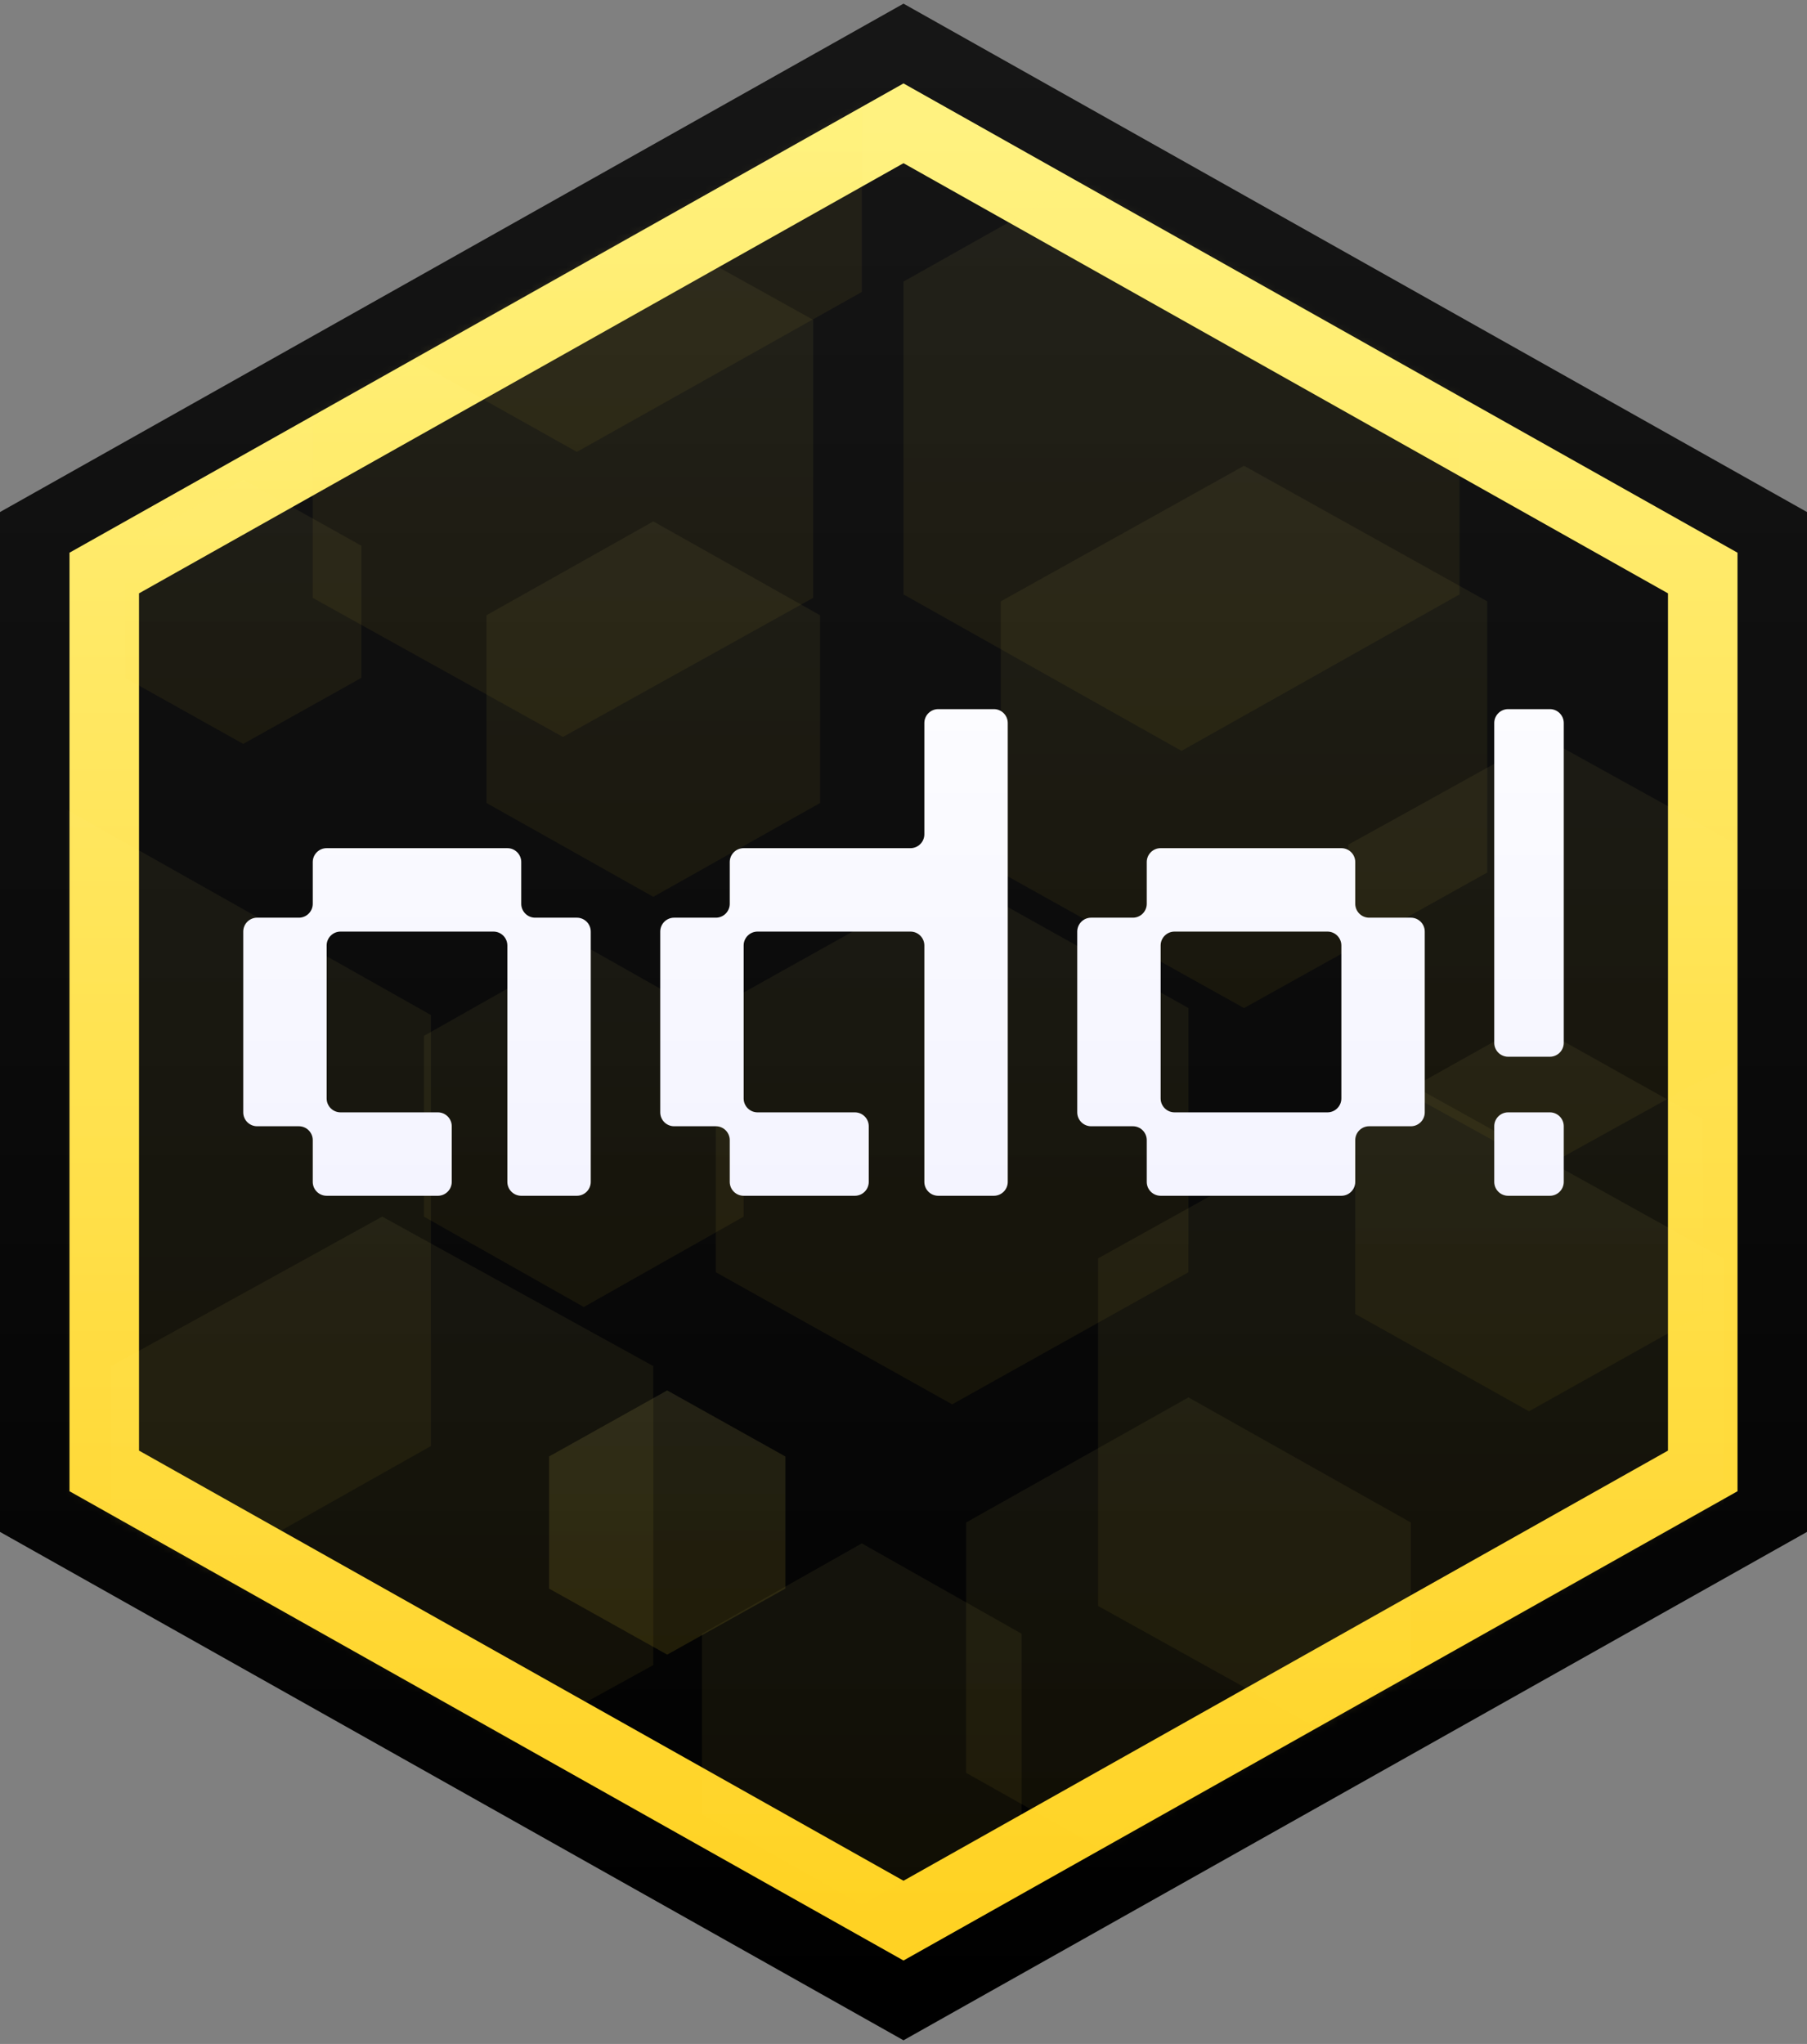 <svg width="260" height="294" viewBox="0 0 260 294" fill="none" xmlns="http://www.w3.org/2000/svg">
<rect x="0" y="0" width="260" height="294" fill="#808080" stroke="none"/>
<g clip-path="url(#clip0_556_363)">
<path d="M132.451 7.642L130 6.263L127.549 7.642L7.549 75.142L5 76.576V79.5V214.5V217.424L7.549 218.858L127.549 286.358L130 287.737L132.451 286.358L252.451 218.858L255 217.424V214.5V79.5V76.576L252.451 75.142L132.451 7.642Z" fill="url(#paint0_linear_556_363)" stroke="url(#paint1_linear_556_363)" stroke-width="10"/>
<path d="M15 211.576V82.424L130 17.737L245 82.424V211.576L130 276.263L15 211.576Z" stroke="url(#paint2_linear_556_363)" stroke-width="10"/>
<mask id="mask0_556_363" style="mask-type:alpha" maskUnits="userSpaceOnUse" x="10" y="12" width="240" height="270">
<path fill-rule="evenodd" clip-rule="evenodd" d="M10 79.5L130 12L250 79.5V214.5L130 282L10 214.5V79.5Z" fill="white"/>
</mask>
<g mask="url(#mask0_556_363)">
<path fill-rule="evenodd" clip-rule="evenodd" d="M139 219L171 201L203 219V255L171 273L139 255V219Z" fill="url(#paint3_linear_556_363)" fill-opacity="0.06"/>
<path fill-rule="evenodd" clip-rule="evenodd" d="M195 161L220 147L245 161V189L220 203L195 189V161Z" fill="url(#paint4_linear_556_363)" fill-opacity="0.06"/>
<path fill-rule="evenodd" clip-rule="evenodd" d="M18 78.5L35 69L52 78.5V97.5L35 107L18 97.5V78.5Z" fill="url(#paint5_linear_556_363)" fill-opacity="0.06"/>
<path fill-rule="evenodd" clip-rule="evenodd" d="M79 209.5L96 200L113 209.5V228.5L96 238L79 228.5V209.5Z" fill="url(#paint6_linear_556_363)" fill-opacity="0.06"/>
<path fill-rule="evenodd" clip-rule="evenodd" d="M79 209.5L96 200L113 209.5V228.5L96 238L79 228.5V209.5Z" fill="url(#paint7_linear_556_363)" fill-opacity="0.06"/>
<path fill-rule="evenodd" clip-rule="evenodd" d="M158 181L203 156L248 181V231L203 256L158 231V181Z" fill="url(#paint8_linear_556_363)" fill-opacity="0.06"/>
<path fill-rule="evenodd" clip-rule="evenodd" d="M16 196.5L55 175L94 196.5V239.5L55 261L16 239.5V196.5Z" fill="url(#paint9_linear_556_363)" fill-opacity="0.06"/>
<path fill-rule="evenodd" clip-rule="evenodd" d="M194 121.5L222 106L250 121.5V152.5L222 168L194 152.5V121.5Z" fill="url(#paint10_linear_556_363)" fill-opacity="0.06"/>
<path fill-rule="evenodd" clip-rule="evenodd" d="M45 46L81 26L117 46V86L81 106L45 86V46Z" fill="url(#paint11_linear_556_363)" fill-opacity="0.06"/>
<path fill-rule="evenodd" clip-rule="evenodd" d="M103 145L137 126L171 145V183L137 202L103 183V145Z" fill="url(#paint12_linear_556_363)" fill-opacity="0.06"/>
<path fill-rule="evenodd" clip-rule="evenodd" d="M70 88.5L94 75L118 88.5V115.5L94 129L70 115.5V88.5Z" fill="url(#paint13_linear_556_363)" fill-opacity="0.06"/>
<path fill-rule="evenodd" clip-rule="evenodd" d="M144 86.5L179 67L214 86.5V125.5L179 145L144 125.5V86.5Z" fill="url(#paint14_linear_556_363)" fill-opacity="0.06"/>
<path fill-rule="evenodd" clip-rule="evenodd" d="M61 149L84 136L107 149V175L84 188L61 175V149Z" fill="url(#paint15_linear_556_363)" fill-opacity="0.06"/>
<path fill-rule="evenodd" clip-rule="evenodd" d="M101 235L124 222L147 235V261L124 274L101 261V235Z" fill="url(#paint16_linear_556_363)" fill-opacity="0.06"/>
<path fill-rule="evenodd" clip-rule="evenodd" d="M42 -4L83 -27L124 -4V42L83 65L42 42V-4Z" fill="url(#paint17_linear_556_363)" fill-opacity="0.06"/>
<path fill-rule="evenodd" clip-rule="evenodd" d="M-48 146L7 115L62 146V208L7 239L-48 208V146Z" fill="url(#paint18_linear_556_363)" fill-opacity="0.06"/>
<path fill-rule="evenodd" clip-rule="evenodd" d="M130 40.5L170 18L210 40.5V85.5L170 108L130 85.5V40.5Z" fill="url(#paint19_linear_556_363)" fill-opacity="0.06"/>
</g>
<path fill-rule="evenodd" clip-rule="evenodd" d="M133 104C133 102.895 133.895 102 135 102H143C144.105 102 145 102.895 145 104V170C145 171.105 144.105 172 143 172H135C133.895 172 133 171.105 133 170V136C133 134.895 132.105 134 131 134H109C107.895 134 107 134.895 107 136V158C107 159.105 107.895 160 109 160H123C124.105 160 125 160.895 125 162V170C125 171.105 124.105 172 123 172H107C105.895 172 105 171.105 105 170V164C105 162.895 104.105 162 103 162H97C95.895 162 95 161.105 95 160V134C95 132.895 95.895 132 97 132H103C104.105 132 105 131.105 105 130V124C105 122.895 105.895 122 107 122H131C132.105 122 133 121.105 133 120V104ZM45 124C45 122.895 45.895 122 47 122H73C74.105 122 75 122.895 75 124V130C75 131.105 75.895 132 77 132H83C84.105 132 85 132.895 85 134V170C85 171.105 84.105 172 83 172H75C73.895 172 73 171.105 73 170V136C73 134.895 72.105 134 71 134H49C47.895 134 47 134.895 47 136V158C47 159.105 47.895 160 49 160H63C64.105 160 65 160.895 65 162V170C65 171.105 64.105 172 63 172H47C45.895 172 45 171.105 45 170V164C45 162.895 44.105 162 43 162H37C35.895 162 35 161.105 35 160V134C35 132.895 35.895 132 37 132H43C44.105 132 45 131.105 45 130V124ZM195 124C195 122.895 194.105 122 193 122H167C165.895 122 165 122.895 165 124V130C165 131.105 164.105 132 163 132H157C155.895 132 155 132.895 155 134V160C155 161.105 155.895 162 157 162H163C164.105 162 165 162.895 165 164V170C165 171.105 165.895 172 167 172H193C194.105 172 195 171.105 195 170V164C195 162.895 195.895 162 197 162H203C204.105 162 205 161.105 205 160V134C205 132.895 204.105 132 203 132H197C195.895 132 195 131.105 195 130V124ZM191 160C192.105 160 193 159.105 193 158V136C193 134.895 192.105 134 191 134H169C167.895 134 167 134.895 167 136V158C167 159.105 167.895 160 169 160H191ZM215 104C215 102.895 215.895 102 217 102H223C224.105 102 225 102.895 225 104V150C225 151.105 224.105 152 223 152H217C215.895 152 215 151.105 215 150V104ZM215 162C215 160.895 215.895 160 217 160H223C224.105 160 225 160.895 225 162V170C225 171.105 224.105 172 223 172H217C215.895 172 215 171.105 215 170V162Z" fill="url(#paint20_linear_556_363)"/>
</g>
<defs>
<linearGradient id="paint0_linear_556_363" x1="130" y1="6.263" x2="130" y2="287.737" gradientUnits="userSpaceOnUse">
<stop stop-color="#161616"/>
<stop offset="1"/>
</linearGradient>
<linearGradient id="paint1_linear_556_363" x1="130" y1="6.263" x2="130" y2="287.737" gradientUnits="userSpaceOnUse">
<stop stop-color="#161616"/>
<stop offset="1"/>
</linearGradient>
<linearGradient id="paint2_linear_556_363" x1="130" y1="17.737" x2="130" y2="276.263" gradientUnits="userSpaceOnUse">
<stop stop-color="#FFF280"/>
<stop offset="1" stop-color="#FFD223"/>
</linearGradient>
<linearGradient id="paint3_linear_556_363" x1="171" y1="201" x2="171" y2="273" gradientUnits="userSpaceOnUse">
<stop stop-color="#FFF280"/>
<stop offset="1" stop-color="#FFD223"/>
</linearGradient>
<linearGradient id="paint4_linear_556_363" x1="220" y1="147" x2="220" y2="203" gradientUnits="userSpaceOnUse">
<stop stop-color="#FFF280"/>
<stop offset="1" stop-color="#FFD223"/>
</linearGradient>
<linearGradient id="paint5_linear_556_363" x1="35" y1="69" x2="35" y2="107" gradientUnits="userSpaceOnUse">
<stop stop-color="#FFF280"/>
<stop offset="1" stop-color="#FFD223"/>
</linearGradient>
<linearGradient id="paint6_linear_556_363" x1="96" y1="200" x2="96" y2="238" gradientUnits="userSpaceOnUse">
<stop stop-color="#FFF280"/>
<stop offset="1" stop-color="#FFD223"/>
</linearGradient>
<linearGradient id="paint7_linear_556_363" x1="96" y1="200" x2="96" y2="238" gradientUnits="userSpaceOnUse">
<stop stop-color="#FFF280"/>
<stop offset="1" stop-color="#FFD223"/>
</linearGradient>
<linearGradient id="paint8_linear_556_363" x1="203" y1="156" x2="203" y2="256" gradientUnits="userSpaceOnUse">
<stop stop-color="#FFF280"/>
<stop offset="1" stop-color="#FFD223"/>
</linearGradient>
<linearGradient id="paint9_linear_556_363" x1="55" y1="175" x2="55" y2="261" gradientUnits="userSpaceOnUse">
<stop stop-color="#FFF280"/>
<stop offset="1" stop-color="#FFD223"/>
</linearGradient>
<linearGradient id="paint10_linear_556_363" x1="222" y1="106" x2="222" y2="168" gradientUnits="userSpaceOnUse">
<stop stop-color="#FFF280"/>
<stop offset="1" stop-color="#FFD223"/>
</linearGradient>
<linearGradient id="paint11_linear_556_363" x1="81" y1="26" x2="81" y2="106" gradientUnits="userSpaceOnUse">
<stop stop-color="#FFF280"/>
<stop offset="1" stop-color="#FFD223"/>
</linearGradient>
<linearGradient id="paint12_linear_556_363" x1="137" y1="126" x2="137" y2="202" gradientUnits="userSpaceOnUse">
<stop stop-color="#FFF280"/>
<stop offset="1" stop-color="#FFD223"/>
</linearGradient>
<linearGradient id="paint13_linear_556_363" x1="94" y1="75" x2="94" y2="129" gradientUnits="userSpaceOnUse">
<stop stop-color="#FFF280"/>
<stop offset="1" stop-color="#FFD223"/>
</linearGradient>
<linearGradient id="paint14_linear_556_363" x1="179" y1="67" x2="179" y2="145" gradientUnits="userSpaceOnUse">
<stop stop-color="#FFF280"/>
<stop offset="1" stop-color="#FFD223"/>
</linearGradient>
<linearGradient id="paint15_linear_556_363" x1="84" y1="136" x2="84" y2="188" gradientUnits="userSpaceOnUse">
<stop stop-color="#FFF280"/>
<stop offset="1" stop-color="#FFD223"/>
</linearGradient>
<linearGradient id="paint16_linear_556_363" x1="124" y1="222" x2="124" y2="274" gradientUnits="userSpaceOnUse">
<stop stop-color="#FFF280"/>
<stop offset="1" stop-color="#FFD223"/>
</linearGradient>
<linearGradient id="paint17_linear_556_363" x1="83" y1="-27" x2="83" y2="65" gradientUnits="userSpaceOnUse">
<stop stop-color="#FFF280"/>
<stop offset="1" stop-color="#FFD223"/>
</linearGradient>
<linearGradient id="paint18_linear_556_363" x1="7" y1="115" x2="7" y2="239" gradientUnits="userSpaceOnUse">
<stop stop-color="#FFF280"/>
<stop offset="1" stop-color="#FFD223"/>
</linearGradient>
<linearGradient id="paint19_linear_556_363" x1="170" y1="18" x2="170" y2="108" gradientUnits="userSpaceOnUse">
<stop stop-color="#FFF280"/>
<stop offset="1" stop-color="#FFD223"/>
</linearGradient>
<linearGradient id="paint20_linear_556_363" x1="127.979" y1="74" x2="127.979" y2="172" gradientUnits="userSpaceOnUse">
<stop stop-color="white"/>
<stop offset="0" stop-color="white"/>
<stop offset="1" stop-color="#F4F4FF"/>
</linearGradient>
<clipPath id="clip0_556_363">
<rect width="260" height="294" fill="white"/>
</clipPath>
</defs>
</svg>
